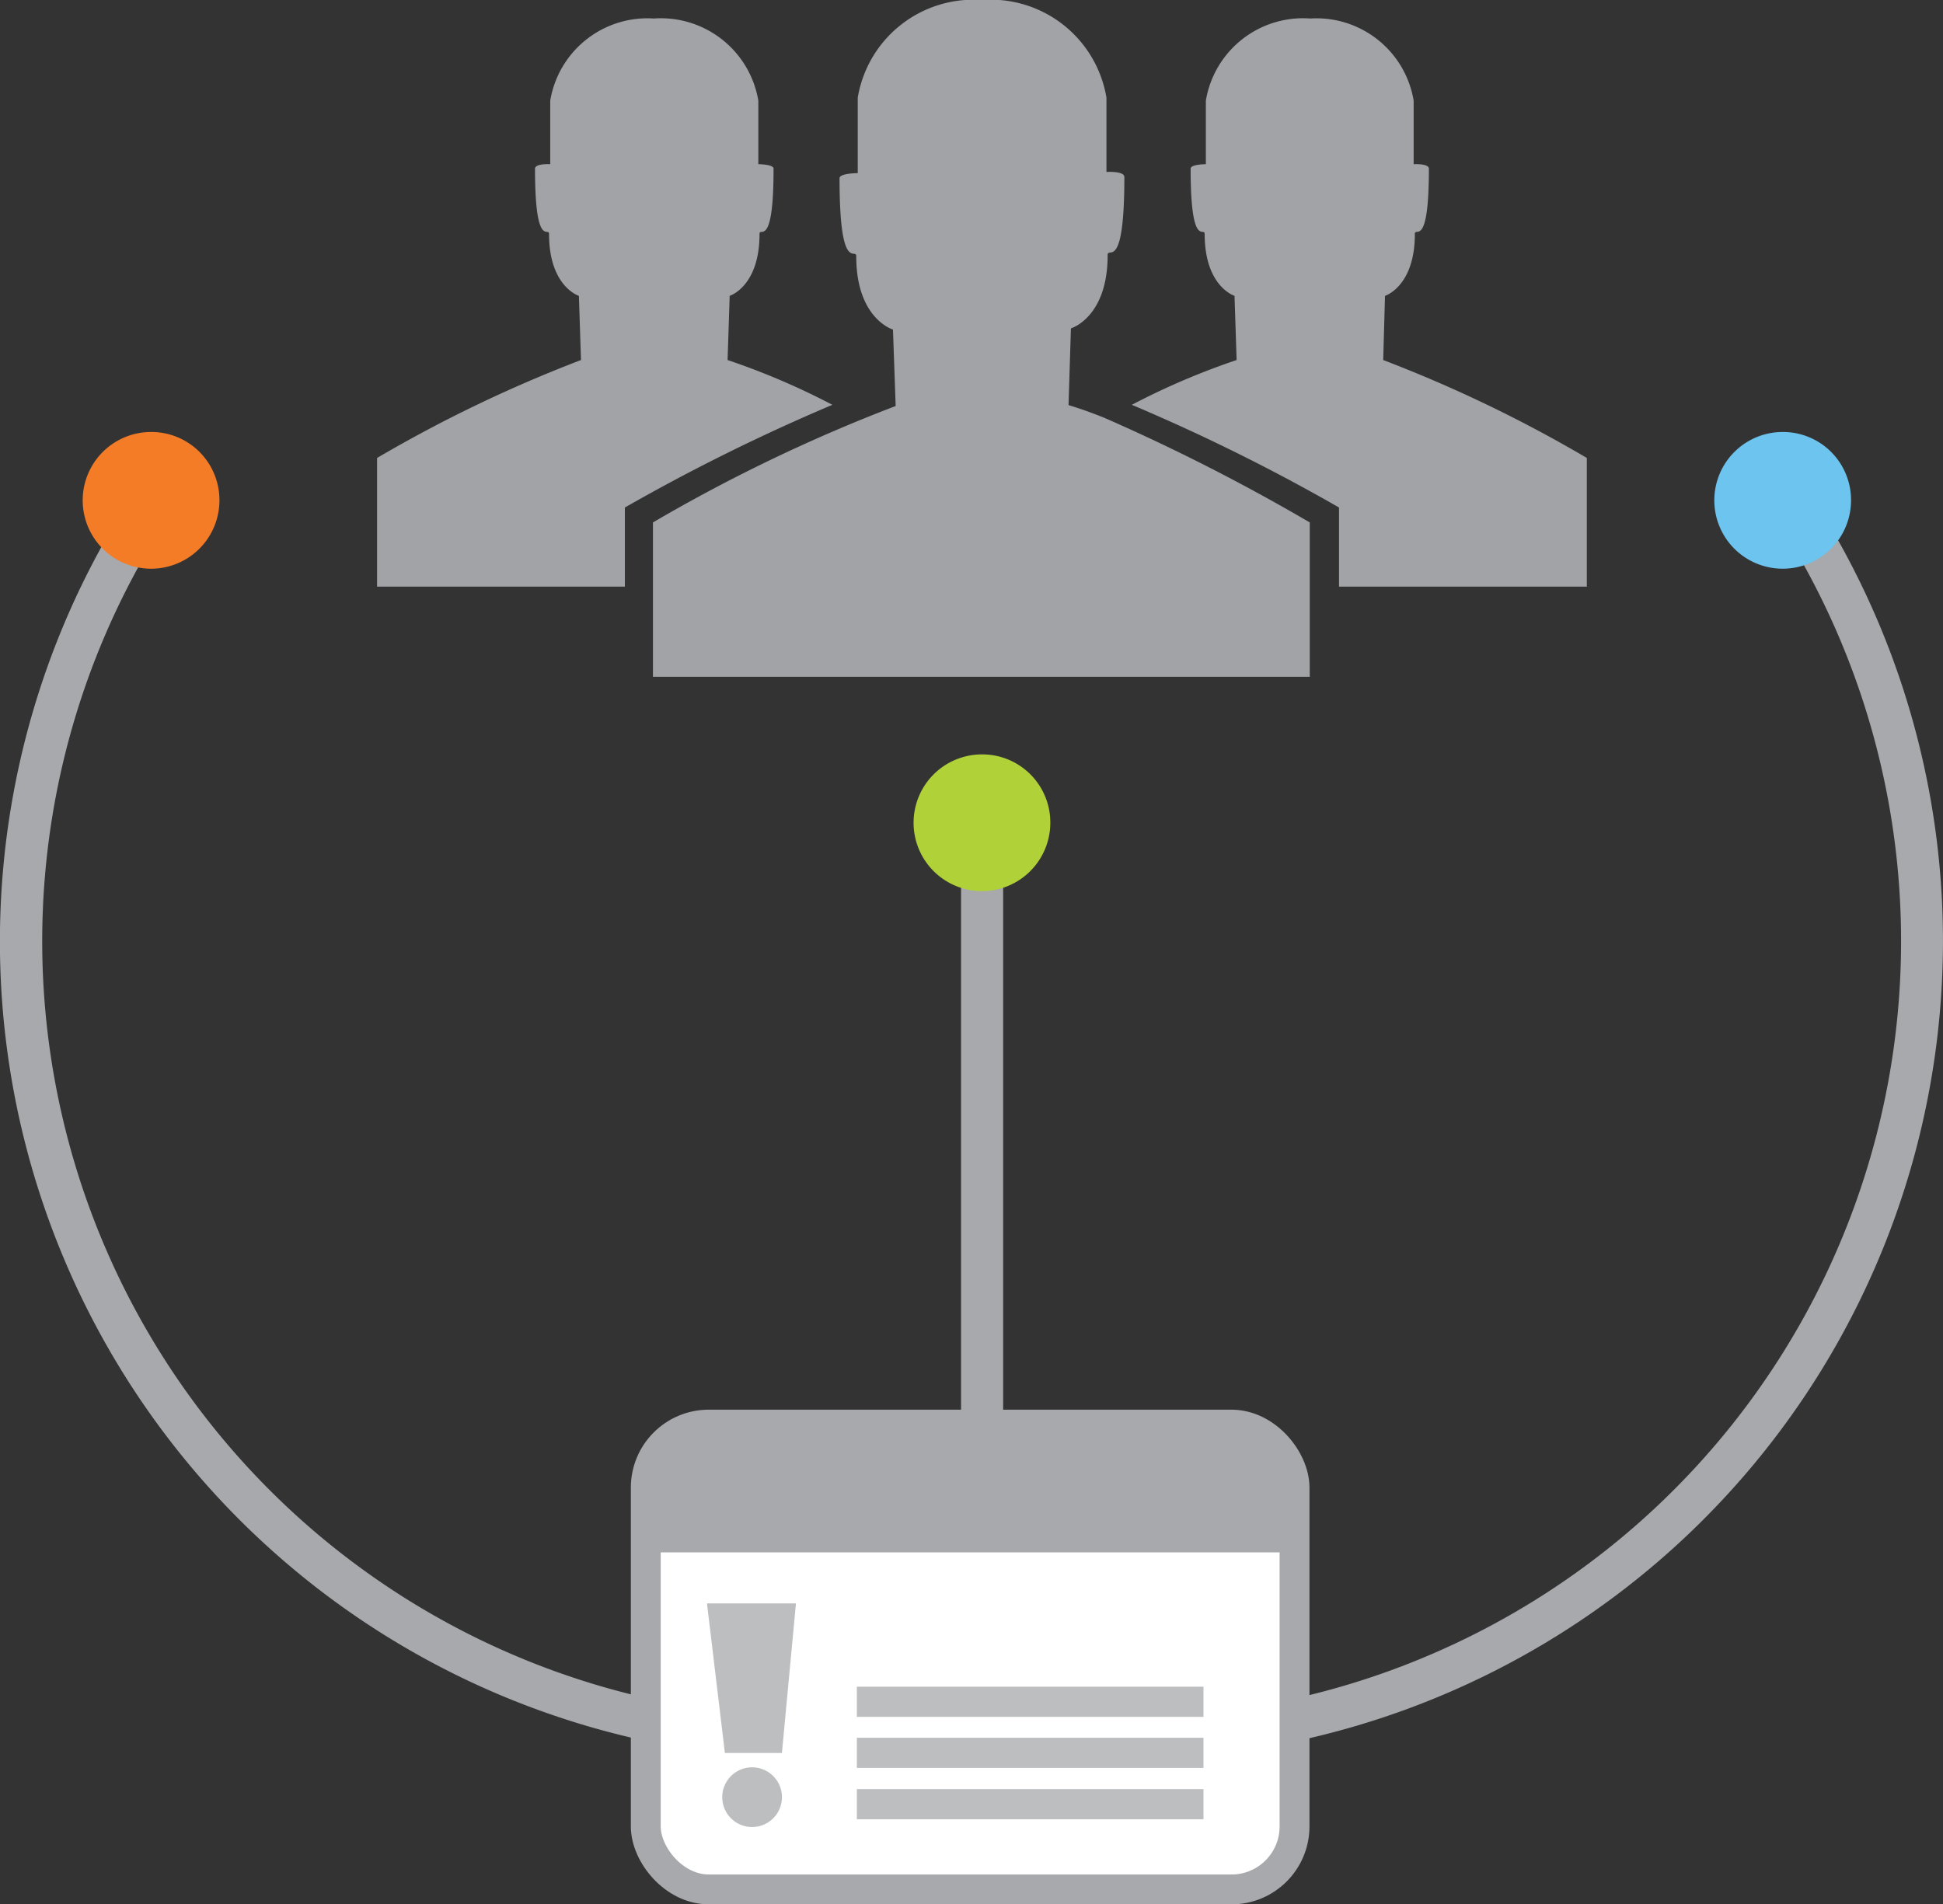 <svg id="Isolation_Mode" data-name="Isolation Mode" xmlns="http://www.w3.org/2000/svg" viewBox="0 0 65.08 63.79"><rect x="0" y="0" width="65.08" height="63.79" fill="#333333" stroke="none"/><defs><style>.cls-1{fill:#fff;stroke:#a7a9ac;}.cls-2{fill:#bcbec0;}.cls-3{fill:#a7a9ac;}.cls-4{fill:#f47c27;}.cls-5{fill:#b0d238;}.cls-6{fill:#6cc4ef;}.cls-7{fill:#a1a3a6;}</style></defs><title>slider_bg_320</title><rect class="cls-1" x="21.63" y="47.72" width="21.73" height="15.57" rx="2.11" ry="2.11"/><polygon class="cls-2" points="26.19 58.72 24.28 58.72 23.68 53.71 26.66 53.71 26.19 58.72"/><path class="cls-2" d="M26.19,60.15a1,1,0,1,1-1-.95A1,1,0,0,1,26.19,60.15Z"/><rect class="cls-2" x="28.7" y="56.5" width="11.61" height="1.01"/><rect class="cls-2" x="28.7" y="58.21" width="11.61" height="1.01"/><rect class="cls-2" x="28.7" y="59.93" width="11.61" height="1.01"/><path class="cls-3" d="M21.29,58.24A27.39,27.39,0,0,1,4.58,16.37l1.17.78A26,26,0,0,0,21.61,56.87l-.32,1.37Z"/><path class="cls-3" d="M43.79,58.24l-.31-1.37A26,26,0,0,0,59.34,17.15l1.17-.78A27.41,27.41,0,0,1,43.79,58.24Z"/><polygon class="cls-3" points="33.6 47.72 32.19 47.72 32.19 28.1 33.6 28.1 33.6 47.72 33.6 47.72"/><path class="cls-4" d="M7.35,16.76a2.29,2.29,0,1,1-2.29-2.29A2.28,2.28,0,0,1,7.35,16.76Z"/><path class="cls-5" d="M35.18,27.55a2.29,2.29,0,1,1-2.29-2.28A2.28,2.28,0,0,1,35.18,27.55Z"/><path class="cls-6" d="M62,16.76a2.29,2.29,0,1,1-2.28-2.29A2.28,2.28,0,0,1,62,16.76Z"/><path class="cls-7" d="M53.15,15.34a45.42,45.42,0,0,0-6.82-3.28l.06-2.15s1-.31,1-2.07c0-.27.47.54.47-2.19,0-.18-.51-.15-.51-.15V3.37A3.3,3.3,0,0,0,43.89.62a3.3,3.3,0,0,0-3.5,2.75V5.5s-.51,0-.51.15c0,2.73.47,1.92.47,2.19,0,1.76,1,2.07,1,2.07l.07,2.15a24.22,24.22,0,0,0-3.51,1.5A64.08,64.08,0,0,1,44.85,17v2.65h8.3Z"/><path class="cls-7" d="M12.63,15.34a45.7,45.7,0,0,1,6.83-3.28l-.07-2.15s-1-.31-1-2.07c0-.27-.47.54-.47-2.19,0-.18.51-.15.51-.15V3.37A3.3,3.3,0,0,1,21.9.62a3.31,3.31,0,0,1,3.5,2.75V5.5s.51,0,.51.15c0,2.73-.47,1.92-.47,2.19,0,1.76-1,2.07-1,2.07l-.07,2.15a24.22,24.22,0,0,1,3.51,1.5A65.15,65.15,0,0,0,20.93,17v2.65h-8.3Z"/><path class="cls-7" d="M37,14c-.42-.17-.84-.32-1.21-.43L35.87,11s1.23-.36,1.23-2.45c0-.33.56.64.56-2.62,0-.21-.6-.17-.6-.17V3.27A3.93,3.93,0,0,0,32.89,0a3.93,3.93,0,0,0-4.16,3.27V5.8s-.61,0-.61.17c0,3.26.56,2.29.56,2.62,0,2.09,1.23,2.45,1.23,2.45L30,13.6a54.75,54.75,0,0,0-8.13,3.9v5.17h22V17.5A66.15,66.15,0,0,0,37,14Z"/><path class="cls-3" d="M43.37,52V49.83a2.12,2.12,0,0,0-2.12-2.11H23.75a2.12,2.12,0,0,0-2.12,2.11V52Z"/></svg>